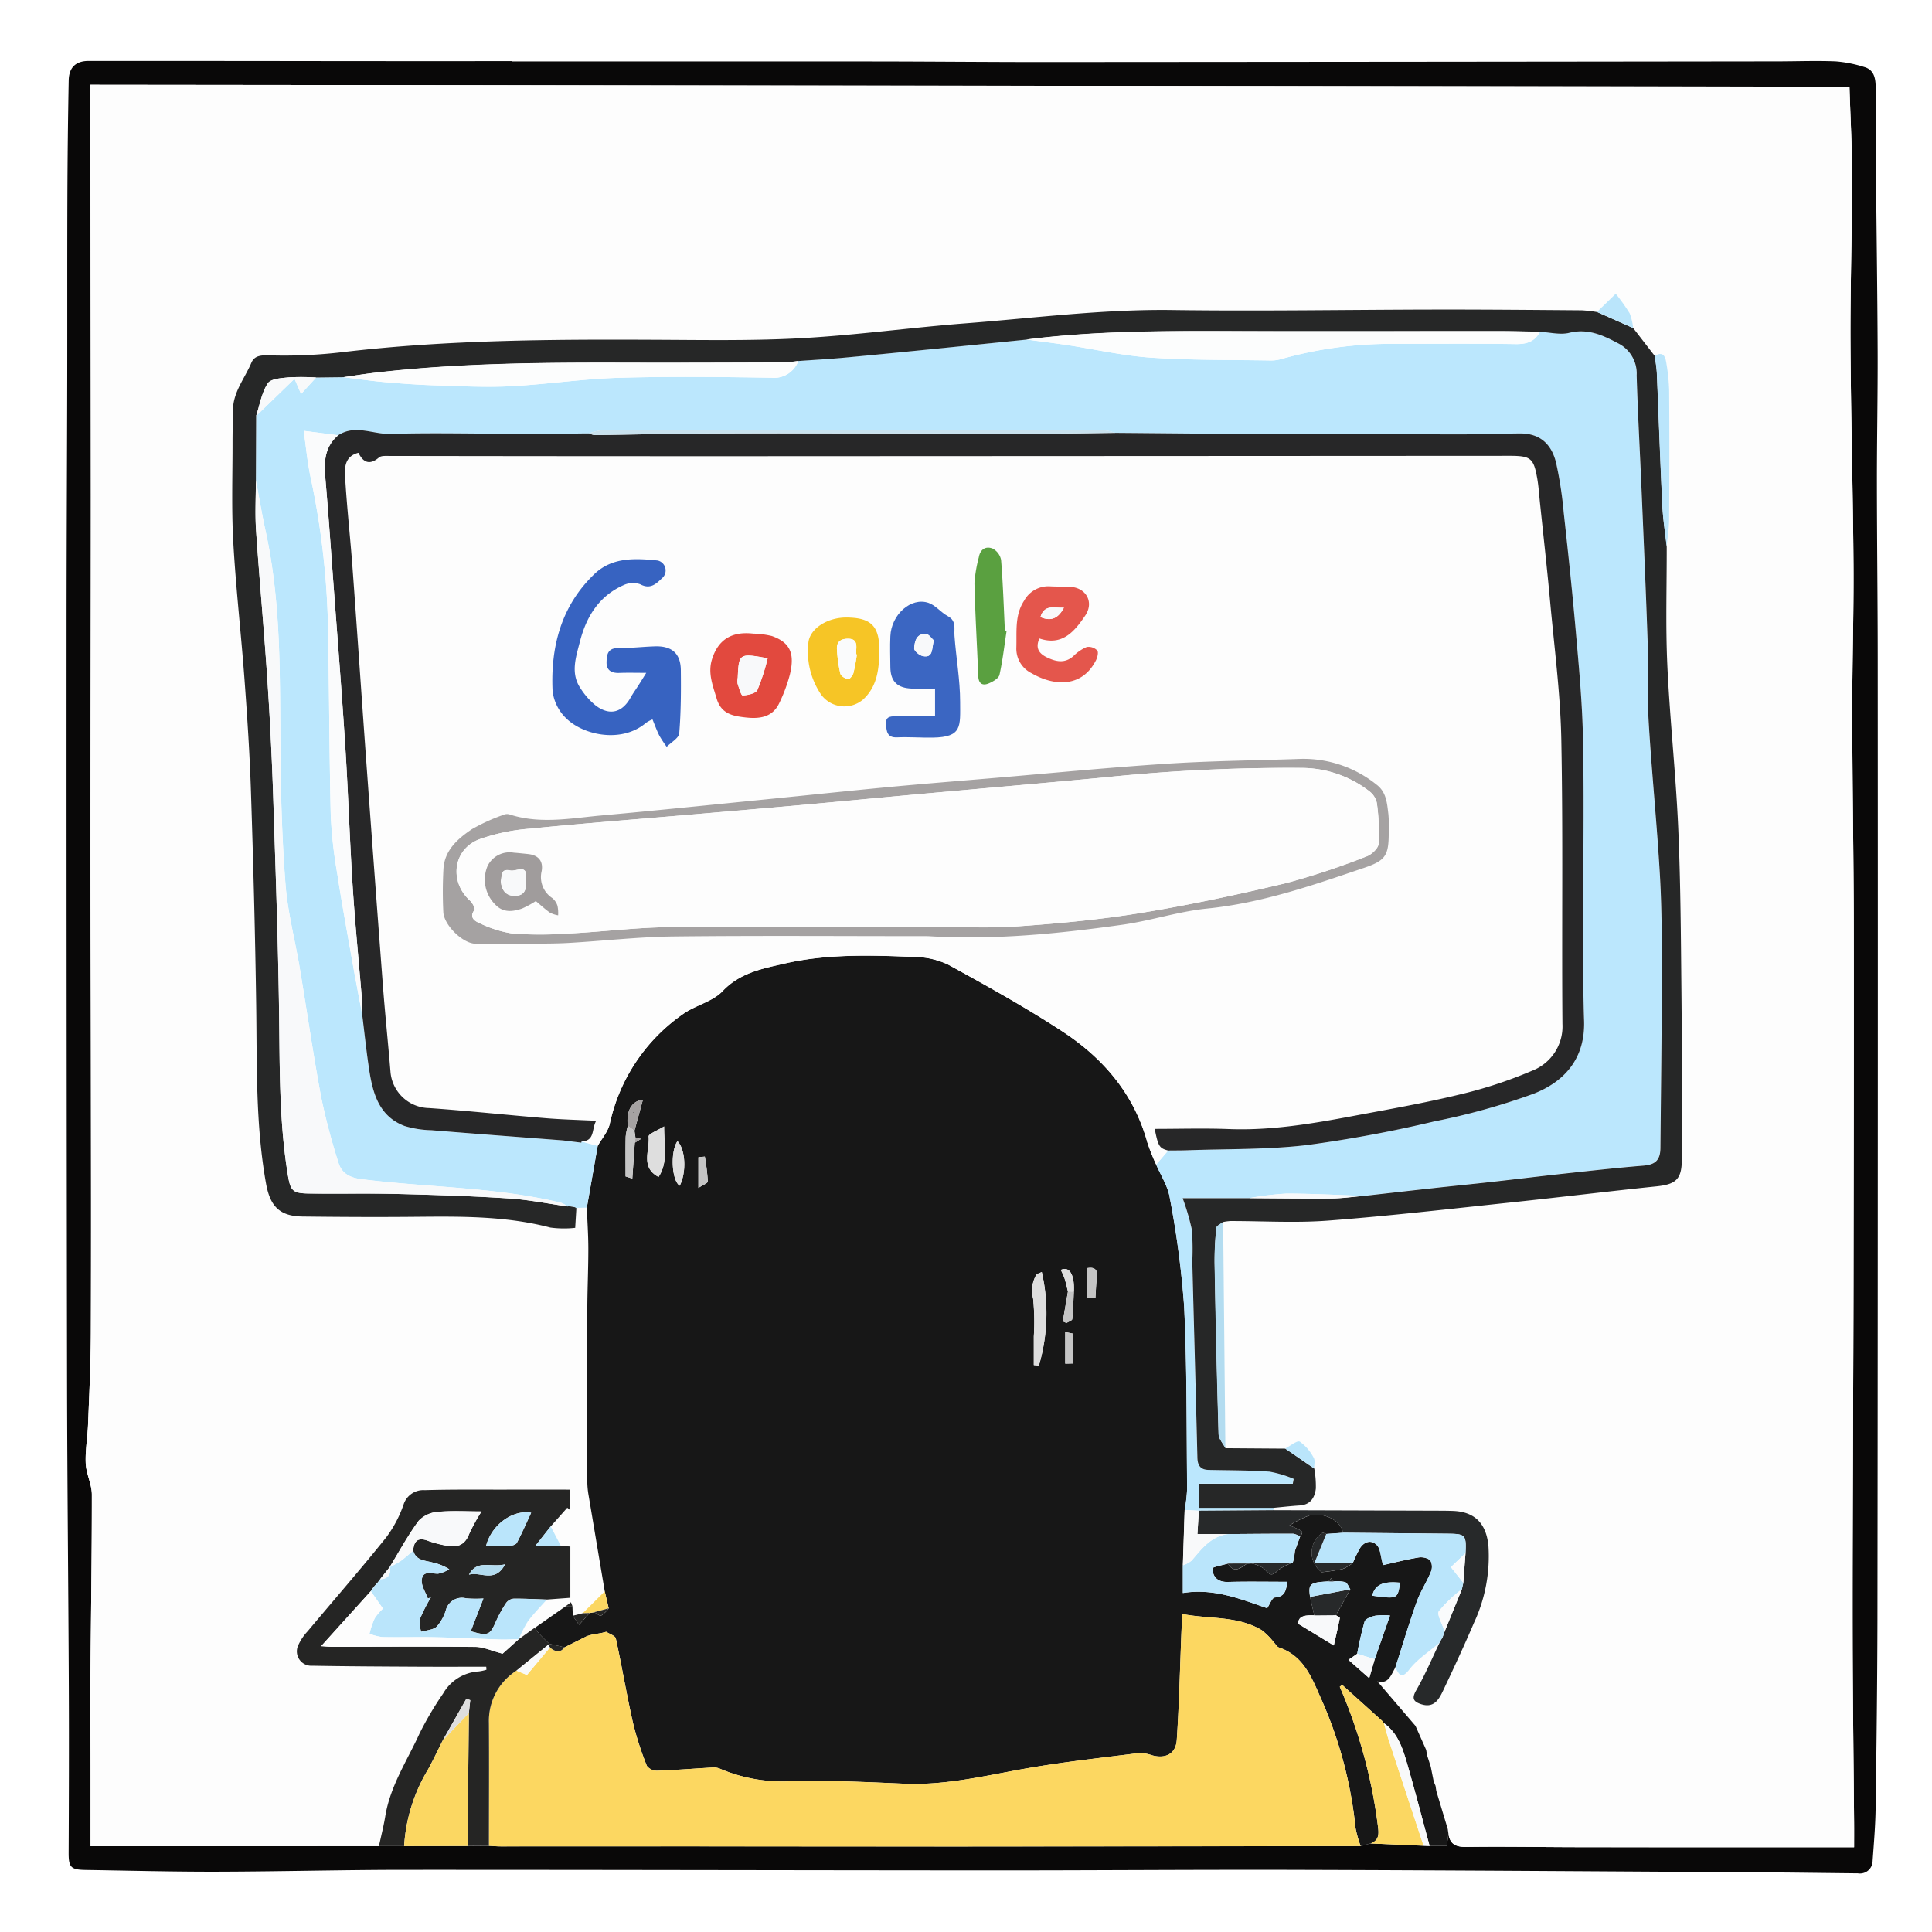 <svg xmlns="http://www.w3.org/2000/svg" xmlns:xlink="http://www.w3.org/1999/xlink" width="320" height="320" viewBox="0 0 320 320">
  <rect x="0" y="0" width="320" height="320" fill="#333333" stroke="none"/>
  <defs>
    <clipPath id="clip-_1202">
      <rect width="320" height="320"/>
    </clipPath>
  </defs>
  <g id="_1202" data-name="1202" clip-path="url(#clip-_1202)">
    <rect width="320" height="320" fill="#fff"/>
    <g id="Group_32" data-name="Group 32" transform="translate(-342.305 -210.596)">
      <path id="Path_5646" data-name="Path 5646" d="M427.071,220.767q29.883,0,59.766.005c9.74.008,19.48.109,29.22.1q60.283-.036,120.567-.113c3.24,0,6.485-.133,9.719,0a21.021,21.021,0,0,1,4.753.94c1.649.465,1.866,1.925,1.878,3.361.038,4.566.011,9.133.05,13.7.084,10.019.239,20.038.277,30.057.028,7.232-.129,14.464-.123,21.7.007,9.695.13,19.39.136,29.085q.03,44.838.008,89.675-.009,34.834-.055,69.671c-.025,10.369-.151,20.738-.3,31.107-.041,2.926-.29,5.852-.5,8.774a2.091,2.091,0,0,1-2.426,2.052c-5.609-.058-11.218-.141-16.828-.174-25.148-.147-50.3-.328-75.444-.4-17.017-.051-34.034.092-51.05.086-32.374-.013-64.748-.1-97.122-.092-10.444,0-20.887.283-31.331.308-7.263.018-14.527-.176-21.79-.288-2.486-.039-2.814-.476-2.8-2.924.04-9.05.069-18.1.029-27.151-.075-17.2-.267-34.389-.294-51.584q-.1-61.85-.081-123.7c0-13.836.081-27.672.109-41.508.02-10.077-.01-20.153.027-30.229q.036-9.651.219-19.3c.044-2.194,1.2-3.238,3.319-3.238q21.54,0,43.08.032,13.5.007,26.989,0ZM578.1,516.31l.994.037h2.842l.28-1.98c.27,1.746,1.287,2.166,3.005,2.142,6.094-.088,12.19.028,18.286.038q14.882.024,29.764.013H649.4c0-1.2.01-2.637,0-4.071-.082-10.218-.218-20.436-.241-30.655-.026-12,.043-24.009.074-36.014.02-7.448.06-14.9.069-22.343.026-19.857.077-39.714.045-59.571-.019-11.646-.233-23.292-.252-34.938-.014-8.291.262-16.583.206-24.873-.083-12.229-.441-24.455-.5-36.683-.046-9.1.26-18.193.273-27.29.008-4.864-.272-9.728-.439-15.173l-291.349-.313c0,5.539-.006,10.487,0,15.434q.035,26.373.07,52.746c0,19.339-.056,38.677-.06,58.016,0,11.938.055,23.877.067,35.816.016,14.927.051,29.854-.007,44.78-.019,5.028-.269,10.056-.463,15.082-.083,2.165-.485,4.333-.386,6.484.079,1.734,1.013,3.444,1.014,5.164.008,10.288-.162,20.576-.237,30.864-.034,4.667.019,9.334.025,14,.006,4.4,0,8.8,0,13.366,4.3,0,8.388,0,12.476,0l35.285-.018,4.173,0,10.5-.021,3.542-.025c.658.033,1.316.094,1.974.094q14.615,0,29.229-.01,22.465.008,44.931.029,34.125-.018,68.249-.072l1.634-.436Z" fill="#090808"/>
      <path id="Path_5647" data-name="Path 5647" d="M405.07,516.37l-35.285.018c-4.088,0-8.176,0-12.476,0,0-4.565.005-8.966,0-13.366-.006-4.667-.059-9.334-.025-14,.075-10.288.245-20.576.237-30.864,0-1.72-.935-3.43-1.014-5.164-.1-2.151.3-4.319.386-6.484.194-5.026.444-10.054.463-15.082.058-14.926.023-29.853.007-44.78-.012-11.939-.07-23.878-.067-35.816,0-19.339.06-38.677.06-58.016q0-26.373-.07-52.746c-.006-4.947,0-9.9,0-15.434l291.349.313c.167,5.445.447,10.309.439,15.173-.013,9.1-.319,18.194-.273,27.29.062,12.228.42,24.454.5,36.683.056,8.29-.22,16.582-.206,24.873.019,11.646.233,23.292.252,34.938.032,19.857-.019,39.714-.045,59.571-.009,7.448-.049,14.9-.069,22.343-.031,12.005-.1,24.01-.074,36.014.023,10.219.159,20.437.241,30.655.012,1.434,0,2.868,0,4.071H633.269q-14.883,0-29.764-.013c-6.1-.01-12.192-.126-18.286-.038-1.718.024-2.735-.4-3.005-2.142-.039-.273-.079-.546-.118-.818q-.948-3.162-1.9-6.324l-.122-.831-.314-.745q-.243-1.216-.485-2.435l-.63-1.968-.127-.813-1.779-4-6.314-7.372c1.9.522,2.268-1.115,2.99-2.288.636,1.237,1.023,2.014,2.353.3s3.295-2.957,4.981-4.4c-1.272,2.637-2.412,5.35-3.868,7.881-.789,1.37-.457,1.889.805,2.305,2.18.718,2.986-.856,3.695-2.353,1.744-3.682,3.46-7.38,5.064-11.124a26.045,26.045,0,0,0,2.4-12.627c-.322-3.778-2.222-5.8-5.973-5.907q-1.086-.031-2.172-.033-13.745-.045-27.489-.086c.013-.136.025-.272.037-.408,1.44-.133,2.877-.3,4.32-.391,1.789-.111,2.5-1.321,2.669-2.814a16.333,16.333,0,0,0-.265-3.3c-.01-.594.2-1.322-.072-1.756a7.525,7.525,0,0,0-2.3-2.681c-.448-.254-1.593.72-2.423,1.138l-9.908-.07q-.186-18.736-.372-37.472a8.563,8.563,0,0,1,1.161-.157c5.414-.008,10.853.338,16.235-.073,10.15-.775,20.271-1.952,30.4-3.022,7.993-.845,15.973-1.827,23.969-2.651,3.183-.328,4.181-1.17,4.186-4.406.015-9.314.032-18.628-.061-27.941-.091-9.054-.134-18.116-.536-27.159-.4-8.95-1.386-17.873-1.8-26.822-.3-6.529-.085-13.081-.1-19.622.144-1.5.4-3.006.412-4.51q.07-10.693.006-21.388a32.189,32.189,0,0,0-.5-4.694c-.165-1.058-.679-1.753-1.873-.966q-1.8-2.32-3.589-4.642a9.1,9.1,0,0,0-.576-2.44,32.372,32.372,0,0,0-2.3-3.234q-1.551,1.508-3.1,3.016a22.831,22.831,0,0,0-2.54-.293c-7.928-.062-15.856-.135-23.784-.125-14.632.019-29.267.286-43.9.081-11.529-.162-22.917,1.324-34.357,2.2-9.009.694-17.98,1.942-27,2.45-8.023.451-16.086.315-24.131.276-17.342-.085-34.668,0-51.931,2.029a81.971,81.971,0,0,1-12.058.559c-1.49-.045-2.666-.048-3.212,1.244-1.086,2.567-3.01,4.822-3.037,7.8-.015,1.718-.074,3.435-.07,5.152.01,5.552-.189,11.117.118,16.653.423,7.613,1.3,15.2,1.861,22.8.459,6.216.869,12.441,1.072,18.67.386,11.809.7,23.623.867,35.437.137,9.818-.116,19.643,1.623,29.374.688,3.85,2.278,5.457,6.1,5.5,5.95.071,11.9.105,17.85.054,7.77-.067,15.53-.222,23.152,1.774a16.933,16.933,0,0,0,4.111.047l.2-3.3,1.723-.04c.088,2.273.248,4.545.248,6.818,0,3.362-.16,6.725-.169,10.088q-.037,14.28,0,28.561a13.374,13.374,0,0,0,.21,2.157q1.328,7.973,2.683,15.941l-3.645,3.611-1.654.421-.059-1.617-.241-.622-.833.634-5.192,3.629-2.622,1.879a19.1,19.1,0,0,1,1.491-2.95c.945-1.288,2.09-2.429,3.15-3.632l3.912-.291v-8.484l-1.59-.144-1.663-3.2,2.744-3.091.432.36v-3.357c-3.644,0-7.18-.006-10.717,0-4.436.009-8.875-.049-13.307.088a3.438,3.438,0,0,0-3.5,2.314,19.862,19.862,0,0,1-2.9,5.512c-4.235,5.276-8.684,10.381-13.029,15.569a8.439,8.439,0,0,0-1.51,2.234,2.381,2.381,0,0,0,2.276,3.451c5.744.1,11.489.128,17.234.16,3.865.022,7.731.005,11.6.005l.03.5a8.042,8.042,0,0,1-1.252.276,7.315,7.315,0,0,0-5.927,3.677,54,54,0,0,0-3.871,6.548c-2.05,4.511-4.87,8.713-5.7,13.742C405.849,513.071,405.425,514.715,405.07,516.37Z" fill="#fdfdfd"/>
      <path id="Path_5648" data-name="Path 5648" d="M580.077,506.394l.122.831q.949,3.162,1.9,6.324l.118.818-.28,1.98h-2.842c-1.208-4.457-2.362-8.93-3.645-13.366-.752-2.6-1.519-5.249-3.9-6.961l.014.052-.34-.45-6.612-5.958-.394.317a84.525,84.525,0,0,1,6.314,23.053c.174,1.269.247,2.379-1.225,2.9l-1.634.436a19.1,19.1,0,0,1-.849-3.022,69.962,69.962,0,0,0-5.546-21.037c-1.587-3.51-2.866-7.409-7.132-8.838-.332-.112-.555-.548-.83-.833a11.424,11.424,0,0,0-2-2.02c-4.01-2.424-8.593-1.817-13.145-2.683-.074,1.2-.141,2.032-.175,2.865-.244,6-.374,12-.776,17.981-.157,2.334-1.9,3.176-4.137,2.536a5.988,5.988,0,0,0-2.3-.339c-6.294.8-12.614,1.482-18.855,2.594-6.575,1.171-13.059,2.754-19.824,2.461-6.409-.278-12.837-.6-19.24-.391a26.313,26.313,0,0,1-11.274-2.075,2.677,2.677,0,0,0-1.146-.22c-3.1.176-6.193.433-9.293.542a2.119,2.119,0,0,1-1.707-.813,53.041,53.041,0,0,1-2.3-7.139c-1.042-4.627-1.823-9.313-2.834-13.948-.1-.465-1.038-.749-1.587-1.116l-.781.2-1.583.273-.8.225-3.735,1.872-2.539-.576c-.5-.494-1.01-.977-1.49-1.488-.336-.359-.63-.757-.944-1.138l5.192-3.629,1.074-.012.059,1.617,1.042,1.5,1.747-1.953.772-.134c.389.206.9.678,1.139.564a5.322,5.322,0,0,0,1.253-1.2l-.654-2.8q-1.345-7.969-2.683-15.941a13.374,13.374,0,0,1-.21-2.157q-.023-14.281,0-28.561c.009-3.363.169-6.726.169-10.088,0-2.273-.16-4.545-.248-6.818q.9-5.118,1.8-10.237c.682-1.2,1.682-2.324,1.994-3.614a29.8,29.8,0,0,1,12.267-18.307c2.039-1.4,4.794-1.986,6.419-3.7,2.892-3.058,6.59-3.734,10.259-4.575,7.067-1.622,14.279-1.4,21.459-1.1a13.3,13.3,0,0,1,5.688,1.291c6.389,3.5,12.778,7.052,18.871,11.037,6.771,4.428,11.878,10.359,14.092,18.407a34.28,34.28,0,0,0,1.461,3.669c.77,1.807,1.926,3.55,2.24,5.432a155.6,155.6,0,0,1,2.385,17.992c.485,10.087.391,20.2.5,30.307a26.816,26.816,0,0,1-.406,3.479q-.152,4.582-.3,9.166v4.572c5.108-.828,9.551,1,13.962,2.52.423-.623.806-1.739,1.273-1.775,1.742-.135,1.862-1.26,2.055-2.6-3.323,0-6.566-.063-9.806.026-1.668.046-2.526-.768-2.59-2.244-.01-.23,1.665-.535,2.561-.805,1.071,1.749,2.137.683,3.2-.007l.773-.007a6.094,6.094,0,0,1,1.971.832c.743.707,1.139,1.589,2.269.364a8.415,8.415,0,0,1,2.524-1.312l.228-.769.144-1.219.86-2.366c.6-.843.6-.843-1.754-1.833a17.773,17.773,0,0,1,3.208-1.62c2.557-.637,5.311.827,5.658,2.841l-2.778.2c-.224-.067-.549-.266-.658-.183a3.944,3.944,0,0,0-.1,6.506,30.367,30.367,0,0,0,3.459-.521,7.413,7.413,0,0,0,1.686-.99,21.412,21.412,0,0,1,1.183-2.454c.731-1.141,1.92-1.446,2.826-.482.585.623.584,1.8,1,3.281,1.666-.372,3.691-.893,5.745-1.244a2.709,2.709,0,0,1,2.055.412,2.183,2.183,0,0,1,.129,1.928c-.7,1.711-1.748,3.287-2.366,5.02-1.275,3.578-2.359,7.223-3.522,10.84-.722,1.173-1.091,2.81-2.99,2.288l6.314,7.372,1.779,4,.127.813.63,1.968q.242,1.218.485,2.435ZM519.19,424.51l-.854,4.943.61.268c.334-.211.932-.394.957-.637.16-1.515.191-3.043.265-4.567.14-2.835-.76-4.234-2.16-3.58a13.634,13.634,0,0,1,.627,1.421C518.858,423.063,519.009,423.792,519.19,424.51Zm-71.623-25.435-.177-1.184,1.4-5.143c-1.909.193-2.792,1.938-2.5,4.333a10.328,10.328,0,0,0-.35,1.8c-.044,2.1-.017,4.212-.017,6.567l1.112.359c.146-2.1.28-4.015.413-5.931l1.03-.646Zm114.8,73.452c-3.1.155-3.386.39-3.075,2.558l.7,3.069c-1.358-.045-2.655,0-2.672,1.389l5.909,3.594c.321-1.414.689-2.968.994-4.535.022-.113-.419-.316-.645-.477.4-.716.8-1.431,1.2-2.149s.789-1.428,1.184-2.142c-.283-.416-.482-1.051-.867-1.2a6.047,6.047,0,0,0-1.914-.1l-.4-.558Zm4.736,11.992-1.448.994,3.44,3.036c.377-1.3.643-2.217.91-3.134l2.533-7.241a11.776,11.776,0,0,0-2.451.036c-.647.158-1.606.49-1.758.962A54.808,54.808,0,0,0,567.1,484.519Zm-53.565-47.83.842.084a30.637,30.637,0,0,0,.474-15.492c-.375.2-.787.271-.932.509a5.257,5.257,0,0,0-.5,3.883,38.649,38.649,0,0,1,.117,6.273C513.542,433.527,513.538,435.108,513.538,436.689ZM452.3,397.166c-1.043.653-2.6,1.233-2.559,1.667.212,2.294-1.41,5.113,1.643,6.7C452.984,403.112,452.286,400.342,452.3,397.166Zm2.216,2.439c-1.21,1.725-.964,6.545.376,7.383C456.041,404.729,455.85,400.982,454.511,399.605Zm115.077,75.284c4.2.57,4.2.57,4.608-2.154C571.353,472.463,570.043,473.076,569.588,474.889ZM518.742,436.46l1.268-.034v-4.94l-1.268-.26Zm5-10.951c.079-1.139.094-2.185.236-3.214.226-1.643-.593-1.832-1.62-1.653v5Zm-65.758-18.157c.713-.475,1.567-.79,1.559-1.083a37.515,37.515,0,0,0-.495-4.1l-1.064.1Z" fill="#171717"/>
      <path id="Path_5649" data-name="Path 5649" d="M435.817,483.442l3.735-1.872.8-.225,1.583-.273.781-.2c.549.367,1.485.651,1.587,1.116,1.011,4.635,1.792,9.321,2.834,13.948a53.041,53.041,0,0,0,2.3,7.139,2.119,2.119,0,0,0,1.707.813c3.1-.109,6.2-.366,9.293-.542a2.677,2.677,0,0,1,1.146.22,26.313,26.313,0,0,0,11.274,2.075c6.4-.2,12.831.113,19.24.391,6.765.293,13.249-1.29,19.824-2.461,6.241-1.112,12.561-1.789,18.855-2.594a5.988,5.988,0,0,1,2.3.339c2.237.64,3.98-.2,4.137-2.536.4-5.984.532-11.986.776-17.981.034-.833.1-1.666.175-2.865,4.552.866,9.135.259,13.145,2.683a11.424,11.424,0,0,1,2,2.02c.275.285.5.721.83.833,4.266,1.429,5.545,5.328,7.132,8.838a69.962,69.962,0,0,1,5.546,21.037,19.1,19.1,0,0,0,.849,3.022q-34.125.038-68.249.072-22.466.011-44.931-.029-14.615,0-29.229.01c-.658,0-1.316-.061-1.974-.094.005-6.793.043-13.586,0-20.379a9.858,9.858,0,0,1,4.568-8.643l1.724.717,3.81-4.544C434.207,484.142,435.022,484.477,435.817,483.442Z" fill="#fcd761"/>
      <path id="Path_5650" data-name="Path 5650" d="M427.853,487.3a9.858,9.858,0,0,0-4.568,8.643c.043,6.793.005,13.586,0,20.379l-3.542.025.219-22.023.232-2.134-.647-.223-3.886,6.856c-.823,1.63-1.6,3.288-2.479,4.886a27.8,27.8,0,0,0-3.939,12.659l-4.173,0c.355-1.655.779-3.3,1.053-4.967.825-5.029,3.645-9.231,5.7-13.742a54,54,0,0,1,3.871-6.548,7.315,7.315,0,0,1,5.927-3.677,8.042,8.042,0,0,0,1.252-.276l-.03-.5c-3.865,0-7.731.017-11.6-.005-5.745-.032-11.49-.057-17.234-.16a2.381,2.381,0,0,1-2.276-3.451,8.439,8.439,0,0,1,1.51-2.234c4.345-5.188,8.794-10.293,13.029-15.569a19.862,19.862,0,0,0,2.9-5.512,3.438,3.438,0,0,1,3.5-2.314c4.432-.137,8.871-.079,13.307-.088,3.537-.008,7.073,0,10.717,0v3.357l-.432-.36-2.744,3.091-2.527,3.2h4.19l1.59.144v8.484l-3.913.291c-1.841-.06-3.682-.167-5.522-.144a1.749,1.749,0,0,0-1.219.727,21.266,21.266,0,0,0-1.7,3.108c-.958,2.193-1.3,2.378-4.145,1.555.7-1.8,1.38-3.57,2.1-5.425a19.386,19.386,0,0,1-2.864-.025,2.744,2.744,0,0,0-3.355,1.947,7.337,7.337,0,0,1-1.514,2.738c-.608.561-1.706.591-2.587.857a5.675,5.675,0,0,1-.165-2.2,27.236,27.236,0,0,1,1.784-3.493l-.506.182c-.364-1.039-1.115-2.122-1.005-3.11.176-1.591,1.6-.991,2.687-1a5.6,5.6,0,0,0,1.863-.743,8.145,8.145,0,0,0-2.655-1.086c-1.262-.387-2.847-.276-3.314-2,.111-1.638.825-2.26,2.48-1.611a19,19,0,0,0,2.863.761c1.784.393,3.169.07,3.917-1.89a31.08,31.08,0,0,1,2.057-3.747c-2.471,0-4.839-.154-7.171.066a4.914,4.914,0,0,0-3.225,1.462c-1.793,2.419-3.234,5.1-4.813,7.677l.033-.025-1.613,2.031.042-.035-.56.741.038-.066-.585.65-.482.7-8.228,9.109c.8.05,1.3.108,1.792.107,7.922-.006,15.845-.068,23.766.016,1.343.014,2.679.651,4.488,1.122l2.688-2.408-.011.025,2.622-1.88c.314.381.608.779.944,1.138.48.511.992.994,1.49,1.489l-.124.14Zm2.425-26.148c-3.038-.559-6.588,1.991-7.476,5.533,1.268,0,2.522.047,3.77-.025.468-.026,1.164-.2,1.339-.526C428.78,464.511,429.51,462.809,430.278,461.157Zm-10.294,10.258c1.84-.585,4.295,1.492,5.978-1.715C423.617,470.279,421.338,468.835,419.984,471.415Z" fill="#252524"/>
      <path id="Path_5651" data-name="Path 5651" d="M419.962,494.329l-.219,22.023-10.5.021a27.8,27.8,0,0,1,3.939-12.659c.882-1.6,1.656-3.256,2.479-4.886Z" fill="#fbd762"/>
      <path id="Path_5652" data-name="Path 5652" d="M569.3,515.932c1.472-.519,1.4-1.629,1.225-2.9a84.525,84.525,0,0,0-6.314-23.053l.394-.317,6.612,5.958.34.45-.014-.052c.263.942.489,1.9.793,2.824q2.865,8.738,5.76,17.466Z" fill="#fbd762"/>
      <path id="Path_5653" data-name="Path 5653" d="M578.1,516.31q-2.883-8.731-5.76-17.466c-.3-.928-.53-1.882-.793-2.824,2.383,1.712,3.15,4.361,3.9,6.961,1.283,4.436,2.437,8.909,3.645,13.366Z" fill="#f8f9fa"/>
      <path id="Path_5654" data-name="Path 5654" d="M441.3,400.382q-.9,5.118-1.8,10.237l-1.723.04-.129.024-.044-.123-1.314-.241.055.1a4.9,4.9,0,0,0-1.108-.6c-10.878-2.638-22.087-2.517-33.115-3.918-1.885-.24-3.23-.981-3.747-2.7a106.316,106.316,0,0,1-2.873-10.877c-1.33-7.113-2.355-14.284-3.551-21.423-.772-4.61-1.993-9.179-2.353-13.817-.582-7.5-.789-15.035-.849-22.559-.1-12.017.151-24.04-2.432-35.885-.612-2.807-1.085-5.645-1.622-8.468l.04-10.682,6.355-6.153,1.085,2.514,2.488-2.724,4.524-.054c2.284.277,4.563.615,6.853.816,2.755.243,5.517.442,8.28.528,4.154.129,8.322.362,12.464.154,5.971-.3,11.916-1.217,17.886-1.395,8.458-.251,16.931-.148,25.395-.018a4.282,4.282,0,0,0,4.473-2.788c2.553-.183,5.11-.322,7.659-.558,5.415-.5,10.826-1.047,16.238-1.585q6.933-.688,13.862-1.4c2.268.308,4.539.586,6.8.929,4.62.7,9.212,1.764,13.857,2.078,6.586.445,13.208.354,19.816.47a6.109,6.109,0,0,0,1.751-.237,66.9,66.9,0,0,1,18.345-2.518c6.819-.008,13.639-.067,20.456.039,1.84.028,3.194-.392,4.059-2.047,1.613.082,3.321.542,4.821.169,3.095-.77,5.585.4,8.127,1.749a5.6,5.6,0,0,1,3.044,5.306c.185,6.312.545,12.619.81,18.928.358,8.521.738,17.041,1.02,25.564.144,4.354-.09,8.726.172,13.07.513,8.466,1.378,16.911,1.859,25.377.321,5.653.314,11.33.306,16.995-.014,9.339-.147,18.678-.232,28.017-.019,2.047-.873,2.776-2.816,2.933-4.311.35-8.611.829-12.911,1.295-4.116.446-8.225.954-12.34,1.413-3.069.343-6.143.643-9.213.98-3.975.436-7.947.89-11.92,1.336-4.251-.14-8.5-.383-12.752-.376a48.987,48.987,0,0,0-6.1.742H538.17a39.172,39.172,0,0,1,1.538,5.276,45.338,45.338,0,0,1,.061,5.231c.276,10.828.582,21.655.843,32.482.032,1.3.536,1.987,1.855,2.017,3.363.078,6.734.049,10.086.288a18.719,18.719,0,0,1,4.011,1.2l-.153.805H540.856v3.987h12.39c-.012.136-.024.272-.037.408q-6.165.045-12.332.087l-2.357-.116a26.816,26.816,0,0,0,.406-3.479c-.105-10.1-.011-20.22-.5-30.307a155.6,155.6,0,0,0-2.385-17.992c-.314-1.882-1.47-3.625-2.24-5.432l1.982-2.329c1.056-.013,2.112-.006,3.168-.045,6.589-.243,13.226-.087,19.753-.857a213.087,213.087,0,0,0,21.115-3.917,111.146,111.146,0,0,0,16.49-4.592c5.174-2.027,8.573-5.885,8.36-12.124-.229-6.739-.1-13.49-.116-20.236-.017-8.967.126-17.937-.076-26.9-.131-5.8-.677-11.588-1.184-17.369-.575-6.569-1.277-13.128-2-19.683a64.471,64.471,0,0,0-1.253-8.17c-.819-3.369-2.907-4.912-6.015-4.886-3.139.027-6.277.152-9.415.152q-17.576-.006-35.15-.071c-7.484-.03-14.967-.115-22.451-.175a8.368,8.368,0,0,0-1.839-.423q-41.64-.031-83.279.005a8.269,8.269,0,0,0-1.995.509l-.669,0-2.123.03c-3.26.01-6.52.032-9.78.028-6.788-.008-13.581-.181-20.362.025-2.882.088-5.828-1.623-8.65.226l-5.705-.73c.374,2.617.6,5.088,1.1,7.5a131.066,131.066,0,0,1,2.9,23.875c.219,10.77.225,21.544.48,32.312a75.1,75.1,0,0,0,1.068,9.6c.749,4.873,1.643,9.725,2.5,14.581.511,2.889,1.072,5.769,1.611,8.653.4,3.165.718,6.341,1.207,9.492.6,3.873,1.693,7.565,5.835,9.124a16.545,16.545,0,0,0,4.444.7c7.272.591,14.549,1.132,21.824,1.691l3.02.374a.149.149,0,0,1,.065-.2Z" fill="#bbe7fd"/>
      <path id="Path_5655" data-name="Path 5655" d="M399.181,273.07l-4.524.054a39.864,39.864,0,0,0-4.506-.025c-1.226.122-3,.222-3.5,1-1.011,1.556-1.321,3.567-1.921,5.39q-.02,5.342-.041,10.682c0,2.764-.153,5.539.033,8.29.549,8.1,1.3,16.178,1.841,24.275q.658,9.876.994,19.774c.42,12.93.888,25.862,1.011,38.8.077,7.965.116,15.9,1.4,23.788.441,2.714.756,3.143,3.482,3.183,4.86.071,9.725-.047,14.584.071,6.182.151,12.368.348,18.539.741,3.272.209,6.515.875,9.771,1.334l-.054-.1,1.313.241.044.123.129-.024c-.065,1.052-.129,2.1-.2,3.3a16.933,16.933,0,0,1-4.111-.047c-7.622-2-15.382-1.841-23.152-1.774-5.949.051-11.9.017-17.85-.054-3.823-.045-5.413-1.652-6.1-5.5-1.739-9.731-1.486-19.556-1.623-29.374-.164-11.814-.481-23.628-.867-35.437-.2-6.229-.613-12.454-1.072-18.67-.561-7.606-1.438-15.192-1.861-22.8-.307-5.536-.108-11.1-.118-16.653,0-1.717.055-3.434.07-5.152.027-2.981,1.951-5.236,3.037-7.8.546-1.292,1.722-1.289,3.212-1.244a81.971,81.971,0,0,0,12.058-.559c17.263-2.03,34.589-2.114,51.931-2.029,8.045.039,16.108.175,24.131-.276,9.016-.508,17.987-1.756,27-2.45,11.44-.881,22.828-2.367,34.357-2.2,14.629.2,29.264-.062,43.9-.081,7.928-.01,15.856.063,23.784.125a22.878,22.878,0,0,1,2.541.293l5.977,2.658q1.794,2.32,3.589,4.642c.114.973.291,1.944.333,2.92.31,7.275.557,14.553.906,21.826.109,2.277.472,4.542.718,6.812.014,6.541-.2,13.093.1,19.622.411,8.949,1.4,17.872,1.8,26.822.4,9.043.445,18.1.536,27.159.093,9.313.076,18.627.061,27.941-.005,3.236-1,4.078-4.186,4.406-8,.824-15.976,1.806-23.969,2.651-10.127,1.07-20.248,2.247-30.4,3.022-5.382.411-10.821.065-16.235.073a8.563,8.563,0,0,0-1.161.157c-.392.322-1.089.615-1.125.973a50.2,50.2,0,0,0-.295,5.877q.254,14.154.659,28.3c.024.784.739,1.546,1.133,2.318l9.909.07,4.795,3.3a16.333,16.333,0,0,1,.265,3.3c-.172,1.493-.88,2.7-2.669,2.814-1.443.09-2.88.258-4.32.391h-12.39v-3.987h15.555l.153-.805a18.719,18.719,0,0,0-4.011-1.2c-3.352-.239-6.723-.21-10.086-.288-1.319-.03-1.823-.714-1.855-2.017-.261-10.827-.567-21.654-.843-32.482a45.338,45.338,0,0,0-.061-5.231,39.172,39.172,0,0,0-1.538-5.276h11.081c4.538.024,9.076.091,13.612.052,1.748-.015,3.494-.271,5.24-.418,3.973-.446,7.945-.9,11.92-1.336,3.07-.337,6.144-.637,9.213-.98,4.115-.459,8.224-.967,12.34-1.413,4.3-.466,8.6-.945,12.911-1.295,1.943-.157,2.8-.886,2.816-2.933.085-9.339.218-18.678.232-28.017.008-5.665.015-11.342-.306-16.995-.481-8.466-1.346-16.911-1.859-25.377-.262-4.344-.028-8.716-.172-13.07-.282-8.523-.662-17.043-1.02-25.564-.265-6.309-.625-12.616-.81-18.928a5.6,5.6,0,0,0-3.044-5.306c-2.542-1.35-5.032-2.519-8.127-1.749-1.5.373-3.208-.087-4.821-.169-2.173-.036-4.344-.1-6.516-.1-15-.006-30,.034-45-.007-11.212-.031-22.419-.027-33.569,1.4q-6.93.7-13.862,1.4c-5.412.538-10.823,1.084-16.238,1.585-2.549.236-5.106.375-7.659.558a21.467,21.467,0,0,1-2.318.253c-8.59.031-17.179.066-25.768.043-13.923-.037-27.84.033-41.7,1.621C402.887,272.5,401.036,272.806,399.181,273.07Z" fill="#262727"/>
      <path id="Path_5656" data-name="Path 5656" d="M540.878,460.817l12.331-.088q13.745.042,27.489.086,1.086,0,2.172.033c3.751.11,5.651,2.129,5.973,5.907a26.045,26.045,0,0,1-2.4,12.627c-1.6,3.744-3.32,7.442-5.064,11.124-.709,1.5-1.515,3.071-3.695,2.353-1.262-.416-1.594-.935-.805-2.305,1.456-2.531,2.6-5.244,3.868-7.881l-.026-.015.523-.884.241-.715,2.949-7.239.237-1.057.366-4.911c.142-3.024-.011-3.2-2.924-3.224q-8.68-.084-17.363-.161c-.347-2.014-3.1-3.478-5.658-2.841a17.773,17.773,0,0,0-3.208,1.62c2.351.99,2.351.99,1.754,1.833a3.469,3.469,0,0,0-1.137-.446c-3.6-.01-7.2.029-10.8.054h-5.064C540.728,463.235,540.8,462.026,540.878,460.817Z" fill="#27292a"/>
      <path id="Path_5657" data-name="Path 5657" d="M581.49,481.059c-.08.238-.161.477-.242.715l-.522.884.026.015c-1.686,1.448-3.646,2.684-4.981,4.4s-1.717.937-2.353-.3c1.163-3.617,2.247-7.262,3.522-10.84.618-1.733,1.667-3.309,2.366-5.02a2.183,2.183,0,0,0-.129-1.928,2.709,2.709,0,0,0-2.055-.412c-2.054.351-4.079.872-5.745,1.244-.42-1.485-.419-2.658-1-3.281-.906-.964-2.095-.659-2.826.482a21.412,21.412,0,0,0-1.183,2.454h-6.356c.736-1.8,1.352-3.3,1.969-4.812l2.778-.2q8.682.079,17.363.161c2.913.028,3.066.2,2.924,3.224l-2.424,2.311,2.058,2.6-.237,1.057a22.829,22.829,0,0,0-3.8,3.631c-.382.562.508,1.983.8,3.017A2.961,2.961,0,0,1,581.49,481.059Z" fill="#bae5fb"/>
      <path id="Path_5658" data-name="Path 5658" d="M410.746,467.431c.467,1.72,2.052,1.609,3.314,2a8.145,8.145,0,0,1,2.655,1.086,5.6,5.6,0,0,1-1.863.743c-1.086.006-2.511-.594-2.687,1-.11.988.641,2.071,1.005,3.11l.506-.182a27.236,27.236,0,0,0-1.784,3.493,5.675,5.675,0,0,0,.165,2.2c.881-.266,1.979-.3,2.587-.857a7.337,7.337,0,0,0,1.514-2.738,2.744,2.744,0,0,1,3.355-1.947,19.386,19.386,0,0,0,2.864.025c-.718,1.855-1.4,3.626-2.1,5.425,2.849.823,3.187.638,4.145-1.555a21.266,21.266,0,0,1,1.7-3.108,1.749,1.749,0,0,1,1.219-.727c1.84-.023,3.681.084,5.522.144-1.059,1.2-2.2,2.344-3.149,3.632a19.1,19.1,0,0,0-1.491,2.95l.01-.026c-1.027.021-2.053.088-3.077.056-3.544-.11-7.087-.3-10.632-.373-2.964-.063-5.932.028-8.9-.031a9.383,9.383,0,0,1-2.123-.545,13.526,13.526,0,0,1,.856-2.545,8.642,8.642,0,0,1,1.374-1.624l-2.007-2.882q.24-.352.482-.7l.585-.65-.036.066c.187-.247.372-.494.558-.741l-.041.035c1.323-.053,1.81-.771,1.612-2.031l-.032.025a16.6,16.6,0,0,0,1.786-.986C409.378,468.636,410.048,468.013,410.746,467.431Z" fill="#bae5fb"/>
      <path id="Path_5659" data-name="Path 5659" d="M545.266,450.447c-.394-.772-1.109-1.534-1.133-2.318q-.427-14.148-.659-28.3a50.2,50.2,0,0,1,.295-5.877c.036-.358.733-.651,1.125-.973Q545.08,431.71,545.266,450.447Z" fill="#b3dcf0"/>
      <path id="Path_5660" data-name="Path 5660" d="M618.35,301.122c-.246-2.27-.609-4.535-.718-6.812-.349-7.273-.6-14.551-.906-21.826-.042-.976-.219-1.947-.333-2.92,1.194-.787,1.708-.092,1.873.966a32.189,32.189,0,0,1,.5,4.694q.075,10.693-.006,21.388C618.752,298.116,618.494,299.619,618.35,301.122Z" fill="#bae5fb"/>
      <path id="Path_5661" data-name="Path 5661" d="M612.8,264.922l-5.977-2.658,3.1-3.016a32.372,32.372,0,0,1,2.3,3.234A9.1,9.1,0,0,1,612.8,264.922Z" fill="#bae5fb"/>
      <path id="Path_5662" data-name="Path 5662" d="M559.97,453.816l-4.795-3.3c.829-.418,1.974-1.392,2.422-1.138a7.525,7.525,0,0,1,2.3,2.681C560.167,452.494,559.96,453.222,559.97,453.816Z" fill="#bae5fb"/>
      <path id="Path_5663" data-name="Path 5663" d="M442.468,474.184l.654,2.8-2.392.639-.772.134-1.135.036Z" fill="#fbd762"/>
      <path id="Path_5664" data-name="Path 5664" d="M435.185,466.618h-4.19l2.527-3.2Z" fill="#bae5fb"/>
      <path id="Path_5665" data-name="Path 5665" d="M582.1,513.549q-.948-3.162-1.9-6.324Q581.147,510.387,582.1,513.549Z" fill="#090808"/>
      <path id="Path_5666" data-name="Path 5666" d="M438.822,477.8l1.136-.036-1.747,1.953-1.042-1.5Z" fill="#252524"/>
      <path id="Path_5667" data-name="Path 5667" d="M578.521,500.433l-1.779-4Z" fill="#090808"/>
      <path id="Path_5668" data-name="Path 5668" d="M579.278,503.214l-.63-1.968Z" fill="#090808"/>
      <path id="Path_5669" data-name="Path 5669" d="M437.11,476.6l-1.074.012.833-.634Z" fill="#252524"/>
      <path id="Path_5670" data-name="Path 5670" d="M580.077,506.394l-.314-.745Z" fill="#090808"/>
      <path id="Path_5671" data-name="Path 5671" d="M441.3,400.382l-2.628-.714c2.2-.133,1.6-2.041,2.378-3.425-2.987-.149-5.684-.212-8.368-.434-6.431-.53-12.848-1.222-19.283-1.674a6.539,6.539,0,0,1-6.422-6.068c-.383-4.671-.875-9.333-1.232-14.006q-1.4-18.351-2.726-36.708c-.793-10.932-1.526-21.867-2.331-32.8-.373-5.054-.949-10.1-1.233-15.154-.082-1.46.016-3.253,2.22-3.8.778,1.593,1.844,2.11,3.4.779.372-.319,1.128-.257,1.708-.257q29.616.01,59.232.043,63.153-.014,126.306-.062c3.53,0,4.013.361,4.608,3.8.224,1.293.3,2.612.439,3.92.571,5.5,1.193,10.99,1.694,16.494.692,7.6,1.7,15.193,1.845,22.8.3,15.686.058,31.383.188,47.074a7.864,7.864,0,0,1-4.995,7.745,73.375,73.375,0,0,1-12.23,4c-5.779,1.4-11.65,2.425-17.5,3.523-6.782,1.274-13.575,2.422-20.535,2.154-4.074-.157-8.158-.029-12.274-.029.586,2.917.77,3.2,2.227,3.586L533.8,403.49a34.28,34.28,0,0,1-1.461-3.669c-2.214-8.048-7.321-13.979-14.092-18.407-6.093-3.985-12.482-7.532-18.871-11.037a13.3,13.3,0,0,0-5.688-1.291c-7.18-.3-14.392-.525-21.459,1.1-3.669.841-7.367,1.517-10.259,4.575-1.625,1.717-4.38,2.3-6.419,3.7a29.8,29.8,0,0,0-12.267,18.307C442.977,398.058,441.977,399.182,441.3,400.382ZM496,365.651c10.818.676,21.548-.388,32.23-1.9,4.7-.664,9.3-2.2,14.006-2.674,9.064-.91,17.535-3.87,26.046-6.757,3.552-1.2,4.049-2.066,4.045-5.826a23.993,23.993,0,0,0-.048-2.977c-.234-1.821-.307-3.731-2-4.991a19.338,19.338,0,0,0-12.5-4.242c-7.4.268-14.813.326-22.2.8-9.628.625-19.236,1.572-28.853,2.386-5.731.484-11.465.938-17.19,1.478-6.91.653-13.813,1.39-20.72,2.077-8.944.889-17.885,1.82-26.837,2.626-5.111.459-10.251,1.494-15.35-.189a1.506,1.506,0,0,0-.967.106,30.737,30.737,0,0,0-5.224,2.383c-2.3,1.561-4.491,3.449-4.68,6.543a69,69,0,0,0-.023,7.149c.094,2.179,3.234,5.226,5.31,5.253,2.829.037,5.659.015,8.488-.006,2.318-.017,4.639.011,6.951-.122,5.807-.332,11.606-1.005,17.414-1.072C467.925,365.543,481.962,365.651,496,365.651Zm-46.653-43.609c-.5.8-.9,1.454-1.312,2.105-.423.668-.9,1.308-1.279,2-1.383,2.486-3.467,3.043-5.763,1.319a11.939,11.939,0,0,1-2.479-2.785c-1.768-2.54-.813-5.208-.148-7.814,1.057-4.139,3.168-7.543,7.215-9.347a3.615,3.615,0,0,1,2.763-.155c1.777.963,2.748-.194,3.751-1.116a1.689,1.689,0,0,0-.862-2.816c-3.7-.379-7.523-.577-10.465,2.241-5.509,5.277-7.278,12.052-6.929,19.408a7.513,7.513,0,0,0,2.206,4.448c2.872,2.869,9.233,4.208,13.249.809a4.864,4.864,0,0,1,1.089-.582c.413.988.726,1.877,1.15,2.708a18.664,18.664,0,0,0,1.207,1.828c.724-.743,2.009-1.439,2.076-2.236.289-3.47.3-6.969.264-10.457-.028-2.758-1.473-4.028-4.271-3.946-2.041.059-4.081.312-6.119.292-1.772-.017-1.887,1.162-1.912,2.353-.026,1.333.818,1.806,2.1,1.757C446.294,322,447.722,322.042,449.344,322.042Zm47.834,7.178c-2.236,0-4.213-.03-6.188.014-.877.02-2.05-.174-1.937,1.289.085,1.1.11,2.282,1.827,2.2,1.957-.088,3.923.073,5.883.044,4.96-.073,4.566-1.862,4.566-5.911,0-3.652-.669-7.3-.936-10.958-.09-1.226.361-2.472-1.127-3.268-1.125-.6-2-1.776-3.162-2.179-2.908-1.005-6.183,1.923-6.333,5.527-.071,1.7-.012,3.4,0,5.1.021,2.168.956,3.321,3.083,3.531,1.4.138,2.824.026,4.32.026Zm17.287-12.87c3.785,1.274,5.8-1.156,7.586-3.789,1.491-2.2.187-4.605-2.461-4.767-1.121-.069-2.249-.017-3.37-.083a4.578,4.578,0,0,0-4.276,2.361c-1.6,2.416-1.212,5.175-1.3,7.845a4.537,4.537,0,0,0,2.523,4.187c3.849,2.23,8.4,2.338,10.669-2.146.243-.481.448-1.352.205-1.621a2.021,2.021,0,0,0-1.728-.578,6.927,6.927,0,0,0-2.211,1.5c-1.431,1.276-2.913.931-4.393.221C514.448,318.876,513.729,317.969,514.465,316.35Zm-47.405-.807c-3.449-.393-5.793.895-6.839,4.294-.7,2.271.142,4.3.773,6.449.745,2.533,2.634,2.9,4.68,3.137,2.317.27,4.568.072,5.717-2.4a26.054,26.054,0,0,0,1.712-4.591c.9-3.6.067-5.409-2.946-6.482A14.355,14.355,0,0,0,467.06,315.543Zm15.422-2.667c-3.144-.013-6.057,1.843-6.285,4.175a12.715,12.715,0,0,0,2.132,8.617,4.776,4.776,0,0,0,6.944.772c2.334-2.156,2.637-5.045,2.675-7.968C488,314.288,486.6,312.893,482.482,312.876Zm26.549,2.193-.286-.054c-.189-3.89-.313-7.786-.628-11.666a2.691,2.691,0,0,0-1.416-1.9c-1.116-.436-2.046.115-2.275,1.455a23.09,23.09,0,0,0-.723,4.256c.117,5.137.428,10.268.631,15.4.052,1.323.736,1.678,1.81,1.2.664-.294,1.58-.819,1.706-1.39C508.382,319.969,508.66,317.509,509.031,315.069Z" fill="#fdfdfd"/>
      <path id="Path_5672" data-name="Path 5672" d="M545.7,464.687c3.6-.025,7.2-.064,10.8-.054a3.469,3.469,0,0,1,1.137.446l-.86,2.366-.144,1.219-.228.769-6.764.116-.773.007-3.2.007c-.9.27-2.571.575-2.561.805.064,1.476.922,2.29,2.59,2.244,3.24-.089,6.483-.026,9.806-.026-.193,1.337-.313,2.462-2.055,2.6-.467.036-.85,1.152-1.273,1.775-4.411-1.519-8.854-3.348-13.962-2.52v-4.573a4.739,4.739,0,0,0,1.445-.777C541.339,467.144,542.87,465.038,545.7,464.687Z" fill="#bae5fb"/>
      <path id="Path_5673" data-name="Path 5673" d="M513.538,436.689c0-1.581,0-3.162,0-4.743a38.649,38.649,0,0,0-.117-6.273,5.257,5.257,0,0,1,.5-3.883c.145-.238.557-.313.932-.509a30.637,30.637,0,0,1-.474,15.492Z" fill="#dedede"/>
      <path id="Path_5674" data-name="Path 5674" d="M545.7,464.687c-2.831.351-4.362,2.457-6.04,4.4a4.739,4.739,0,0,1-1.445.777q.152-4.582.3-9.165l2.357.116c-.074,1.21-.149,2.419-.24,3.871Z" fill="#f8f9fa"/>
      <path id="Path_5675" data-name="Path 5675" d="M567.1,484.519a54.808,54.808,0,0,1,1.226-5.347c.152-.472,1.111-.8,1.758-.962a11.776,11.776,0,0,1,2.451-.036l-2.533,7.241Z" fill="#bae5fb"/>
      <path id="Path_5676" data-name="Path 5676" d="M563.574,478.125c.226.161.667.364.645.477-.3,1.567-.673,3.121-.994,4.535l-5.909-3.594c.017-1.388,1.314-1.434,2.672-1.389Z" fill="#f8f9fa"/>
      <path id="Path_5677" data-name="Path 5677" d="M452.3,397.166c-.009,3.176.689,5.946-.916,8.372-3.053-1.592-1.431-4.411-1.643-6.7C449.7,398.4,451.252,397.819,452.3,397.166Z" fill="#dedede"/>
      <path id="Path_5678" data-name="Path 5678" d="M563.574,478.125l-3.586.029-.7-3.069,6.668-1.251c-.4.714-.787,1.429-1.184,2.142S563.975,477.409,563.574,478.125Z" fill="#27292a"/>
      <path id="Path_5679" data-name="Path 5679" d="M565.96,473.834l-6.668,1.251c-.311-2.168-.029-2.4,3.075-2.558l.812.013a6.047,6.047,0,0,1,1.914.1C565.478,472.783,565.677,473.418,565.96,473.834Z" fill="#bae5fb"/>
      <path id="Path_5680" data-name="Path 5680" d="M454.511,399.605c1.339,1.377,1.53,5.124.376,7.383C453.547,406.15,453.3,401.33,454.511,399.605Z" fill="#dedede"/>
      <path id="Path_5681" data-name="Path 5681" d="M561.977,464.665c-.617,1.507-1.233,3.015-1.969,4.812h6.356a7.413,7.413,0,0,1-1.686.99,30.367,30.367,0,0,1-3.459.521,3.944,3.944,0,0,1,.1-6.506C561.428,464.4,561.753,464.6,561.977,464.665Z" fill="#27292a"/>
      <path id="Path_5682" data-name="Path 5682" d="M447.39,397.891l.177,1.184-.122.8-.413,5.931-1.112-.359c0-2.355-.027-4.462.017-6.567a10.328,10.328,0,0,1,.35-1.8Z" fill="#c5c5c5"/>
      <path id="Path_5683" data-name="Path 5683" d="M567.1,484.519l2.9.9c-.267.917-.533,1.835-.91,3.134l-3.44-3.036Z" fill="#f8f9fa"/>
      <path id="Path_5684" data-name="Path 5684" d="M569.588,474.889c.455-1.813,1.765-2.426,4.608-2.154C573.791,475.459,573.791,475.459,569.588,474.889Z" fill="#bae5fb"/>
      <path id="Path_5685" data-name="Path 5685" d="M518.742,436.46v-5.234l1.268.26v4.94Z" fill="#c5c5c5"/>
      <path id="Path_5686" data-name="Path 5686" d="M447.39,397.891l-1.1-.81c-.291-2.395.592-4.14,2.5-4.333Zm.008-3.037c-.04-.037-.079-.1-.118-.1s-.078.067-.116.1l.177.109Z" fill="#a5a2a2"/>
      <path id="Path_5687" data-name="Path 5687" d="M523.742,425.509l-1.384.13v-5c1.027-.179,1.846.01,1.62,1.653C523.836,423.324,523.821,424.37,523.742,425.509Z" fill="#c5c5c5"/>
      <path id="Path_5688" data-name="Path 5688" d="M520.168,424.517c-.074,1.524-.105,3.052-.265,4.567-.025.243-.623.426-.957.637l-.61-.268q.427-2.472.854-4.943Z" fill="#c5c5c5"/>
      <path id="Path_5689" data-name="Path 5689" d="M457.984,407.352V402.27l1.064-.1a37.515,37.515,0,0,1,.495,4.1C459.551,406.562,458.7,406.877,457.984,407.352Z" fill="#c5c5c5"/>
      <path id="Path_5690" data-name="Path 5690" d="M549.647,469.549l6.764-.116a8.415,8.415,0,0,0-2.524,1.312c-1.13,1.225-1.526.343-2.269-.364A6.094,6.094,0,0,0,549.647,469.549Z" fill="#27292a"/>
      <path id="Path_5691" data-name="Path 5691" d="M520.168,424.517l-.978-.007c-.181-.718-.332-1.447-.555-2.152a13.634,13.634,0,0,0-.627-1.421C519.408,420.283,520.308,421.682,520.168,424.517Z" fill="#dedede"/>
      <path id="Path_5692" data-name="Path 5692" d="M545.671,469.563l3.2-.007C547.808,470.246,546.742,471.312,545.671,469.563Z" fill="#27292a"/>
      <path id="Path_5693" data-name="Path 5693" d="M440.73,477.625l2.392-.639a5.322,5.322,0,0,1-1.253,1.2C441.635,478.3,441.119,477.831,440.73,477.625Z" fill="#252524"/>
      <path id="Path_5694" data-name="Path 5694" d="M435.817,483.442c-.795,1.035-1.61.7-2.429.036l-.234-.471.124-.14Z" fill="#252524"/>
      <path id="Path_5695" data-name="Path 5695" d="M556.639,468.664l.144-1.219Z" fill="#27292a"/>
      <path id="Path_5696" data-name="Path 5696" d="M447.445,399.871l.122-.8.908.15Z" fill="#a5a2a2"/>
      <path id="Path_5697" data-name="Path 5697" d="M563.179,472.54l-.812-.013.411-.545Z" fill="#27292a"/>
      <path id="Path_5698" data-name="Path 5698" d="M440.353,481.345l-.8.225Z" fill="#252524"/>
      <path id="Path_5699" data-name="Path 5699" d="M442.717,480.873l-.781.2Z" fill="#252524"/>
      <path id="Path_5700" data-name="Path 5700" d="M571.559,496.072l-.34-.45Z" fill="#f8f9fa"/>
      <path id="Path_5701" data-name="Path 5701" d="M433.154,483.007l.234.471c-1.25,1.489-2.5,2.978-3.811,4.544l-1.724-.717Z" fill="#f8f9fa"/>
      <path id="Path_5702" data-name="Path 5702" d="M403.727,474.149l2.007,2.882a8.642,8.642,0,0,0-1.374,1.624,13.526,13.526,0,0,0-.856,2.545,9.383,9.383,0,0,0,2.123.545c2.964.059,5.932-.032,8.9.031,3.545.074,7.088.263,10.632.373,1.024.032,2.05-.035,3.077-.056-1.071.962-2.144,1.923-2.687,2.41-1.809-.471-3.145-1.108-4.488-1.122-7.921-.084-15.844-.022-23.766-.016-.5,0-.992-.057-1.792-.107Z" fill="#fdfdfd"/>
      <path id="Path_5703" data-name="Path 5703" d="M410.746,467.431c-.7.582-1.368,1.2-2.105,1.732a16.6,16.6,0,0,1-1.786.986c1.578-2.578,3.019-5.258,4.812-7.677a4.914,4.914,0,0,1,3.225-1.462c2.332-.22,4.7-.066,7.171-.066a31.08,31.08,0,0,0-2.057,3.747c-.748,1.96-2.133,2.283-3.917,1.89a19,19,0,0,1-2.863-.761C411.571,465.171,410.857,465.793,410.746,467.431Z" fill="#f8f9fa"/>
      <path id="Path_5704" data-name="Path 5704" d="M430.278,461.157c-.768,1.652-1.5,3.354-2.367,4.982-.175.328-.871.5-1.339.526-1.248.072-2.5.025-3.77.025C423.69,463.148,427.24,460.6,430.278,461.157Z" fill="#bae5fb"/>
      <path id="Path_5705" data-name="Path 5705" d="M419.984,471.415c1.354-2.58,3.633-1.136,5.978-1.715C424.279,472.907,421.824,470.83,419.984,471.415Z" fill="#b3dcf0"/>
      <path id="Path_5706" data-name="Path 5706" d="M419.962,494.329l-4.3,4.5,3.886-6.856.647.223Z" fill="#dedede"/>
      <path id="Path_5707" data-name="Path 5707" d="M406.887,470.124c.2,1.26-.289,1.978-1.612,2.031Z" fill="#f8f9fa"/>
      <path id="Path_5708" data-name="Path 5708" d="M404.794,472.8l-.585.65Z" fill="#f8f9fa"/>
      <path id="Path_5709" data-name="Path 5709" d="M405.316,472.12c-.186.247-.371.494-.558.741C404.943,472.614,405.13,472.367,405.316,472.12Z" fill="#f8f9fa"/>
      <path id="Path_5710" data-name="Path 5710" d="M535.787,401.161c-1.457-.384-1.641-.669-2.227-3.586,4.116,0,8.2-.128,12.274.029,6.96.268,13.753-.88,20.535-2.154,5.848-1.1,11.719-2.123,17.5-3.523a73.375,73.375,0,0,0,12.23-4,7.864,7.864,0,0,0,4.995-7.745c-.13-15.691.114-31.388-.188-47.074-.146-7.611-1.153-15.208-1.845-22.8-.5-5.5-1.123-11-1.694-16.494-.136-1.308-.215-2.627-.439-3.92-.6-3.434-1.078-3.8-4.608-3.8q-63.153.036-126.306.062-29.616.006-59.232-.043c-.58,0-1.336-.062-1.708.257-1.558,1.331-2.624.814-3.4-.779-2.2.552-2.3,2.345-2.22,3.8.284,5.058.86,10.1,1.233,15.154.8,10.931,1.538,21.866,2.331,32.8q1.332,18.355,2.726,36.708c.357,4.673.849,9.335,1.232,14.006a6.539,6.539,0,0,0,6.422,6.068c6.435.452,12.852,1.144,19.283,1.674,2.684.222,5.381.285,8.368.434-.779,1.384-.176,3.292-2.378,3.425a.148.148,0,0,0-.066.2l-3.02-.374c-7.275-.559-14.552-1.1-21.824-1.691a16.545,16.545,0,0,1-4.444-.7c-4.142-1.559-5.233-5.251-5.835-9.124-.489-3.151-.811-6.327-1.207-9.492,0-.725.054-1.454-.005-2.173-.512-6.282-1.141-12.557-1.546-18.846-.5-7.729-.734-15.475-1.227-23.2-.582-9.119-1.313-18.228-1.989-27.341-.428-5.773-.827-11.548-1.329-17.314-.23-2.638-.047-5.064,2.141-6.913,2.822-1.849,5.768-.138,8.65-.226,6.781-.206,13.574-.033,20.362-.025,3.26,0,6.52-.018,9.78-.028l2.123-.03.669,0a3.059,3.059,0,0,0,.893.278c6.2-.08,12.409-.235,18.614-.268,9.112-.048,18.226-.018,27.339-.01,9.262.008,18.524.046,27.786.039,4.16,0,8.321-.084,12.481-.13,7.484.06,14.967.145,22.451.175q17.576.069,35.15.071c3.138,0,6.276-.125,9.415-.152,3.108-.026,5.2,1.517,6.015,4.886a64.471,64.471,0,0,1,1.253,8.17c.723,6.555,1.425,13.114,2,19.683.507,5.781,1.053,11.573,1.184,17.369.2,8.962.059,17.932.076,26.9.012,6.746-.113,13.5.116,20.236.213,6.239-3.186,10.1-8.36,12.124a111.146,111.146,0,0,1-16.49,4.592,213.087,213.087,0,0,1-21.115,3.917c-6.527.77-13.164.614-19.753.857C537.9,401.155,536.843,401.148,535.787,401.161Z" fill="#272728"/>
      <path id="Path_5711" data-name="Path 5711" d="M436.339,410.422c-3.256-.459-6.5-1.125-9.771-1.334-6.171-.393-12.357-.59-18.539-.741-4.859-.118-9.724,0-14.584-.071-2.726-.04-3.041-.469-3.482-3.183-1.28-7.885-1.319-15.823-1.4-23.788-.123-12.935-.591-25.867-1.011-38.8q-.321-9.894-.994-19.774c-.539-8.1-1.292-16.179-1.841-24.275-.186-2.751-.031-5.526-.033-8.29.538,2.823,1.011,5.661,1.623,8.468,2.583,11.845,2.335,23.868,2.432,35.885.06,7.524.267,15.062.849,22.559.36,4.638,1.581,9.207,2.353,13.817,1.2,7.139,2.221,14.31,3.551,21.423a106.316,106.316,0,0,0,2.873,10.877c.517,1.723,1.862,2.464,3.747,2.7,11.028,1.4,22.237,1.28,33.115,3.918A4.9,4.9,0,0,1,436.339,410.422Z" fill="#f8f9fa"/>
      <path id="Path_5712" data-name="Path 5712" d="M512.291,266.826c11.15-1.424,22.357-1.428,33.569-1.4,15,.041,30,0,45,.007,2.172,0,4.343.068,6.516.1-.865,1.655-2.219,2.075-4.059,2.047-6.817-.106-13.637-.047-20.456-.039a66.9,66.9,0,0,0-18.345,2.518,6.109,6.109,0,0,1-1.751.237c-6.608-.116-13.23-.025-19.816-.47-4.645-.314-9.237-1.378-13.857-2.078C516.83,267.412,514.559,267.134,512.291,266.826Z" fill="#fcfdfd"/>
      <path id="Path_5713" data-name="Path 5713" d="M398.316,282.687c-2.188,1.849-2.371,4.275-2.141,6.913.5,5.766.9,11.541,1.329,17.314.676,9.113,1.407,18.222,1.989,27.341.493,7.73.729,15.476,1.227,23.2.4,6.289,1.034,12.564,1.546,18.846.059.719.006,1.448.005,2.173-.539-2.884-1.1-5.764-1.611-8.653-.86-4.856-1.754-9.708-2.5-14.581a75.1,75.1,0,0,1-1.068-9.6c-.255-10.768-.261-21.542-.48-32.312a131.066,131.066,0,0,0-2.9-23.875c-.5-2.414-.721-4.885-1.1-7.5Z" fill="#fafbfc"/>
      <path id="Path_5714" data-name="Path 5714" d="M399.181,273.07c1.855-.264,3.706-.572,5.567-.786,13.858-1.588,27.775-1.658,41.7-1.621,8.589.023,17.178-.012,25.768-.043a21.467,21.467,0,0,0,2.318-.253,4.282,4.282,0,0,1-4.473,2.788c-8.464-.13-16.937-.233-25.395.018-5.97.178-11.915,1.1-17.886,1.395-4.142.208-8.31-.025-12.464-.154-2.763-.086-5.525-.285-8.28-.528C403.744,273.685,401.465,273.347,399.181,273.07Z" fill="#fcfdfd"/>
      <path id="Path_5715" data-name="Path 5715" d="M527.013,282.289c-4.16.046-8.321.127-12.481.13-9.262.007-18.524-.031-27.786-.039-9.113-.008-18.227-.038-27.339.01-6.205.033-12.409.188-18.614.268a3.059,3.059,0,0,1-.893-.278,8.269,8.269,0,0,1,1.995-.509q41.64-.039,83.279-.005A8.368,8.368,0,0,1,527.013,282.289Z" fill="#c9e2ee"/>
      <path id="Path_5716" data-name="Path 5716" d="M384.729,279.487c.6-1.823.91-3.834,1.921-5.39.5-.776,2.275-.876,3.5-1a39.864,39.864,0,0,1,4.506.025l-2.488,2.724-1.085-2.514Z" fill="#f8f9fa"/>
      <path id="Path_5717" data-name="Path 5717" d="M568.1,408.672c-1.746.147-3.492.4-5.24.418-4.536.039-9.074-.028-13.612-.052a48.987,48.987,0,0,1,6.1-.742C559.6,408.289,563.852,408.532,568.1,408.672Z" fill="#f8f9fa"/>
      <path id="Path_5718" data-name="Path 5718" d="M439.231,282.378l-2.123.03Z" fill="#c9e2ee"/>
      <path id="Path_5719" data-name="Path 5719" d="M435.581,399.489l3.02.374Z" fill="#fdfdfd"/>
      <path id="Path_5720" data-name="Path 5720" d="M437.6,410.56l-1.313-.241Z" fill="#f8f9fa"/>
      <path id="Path_5721" data-name="Path 5721" d="M581.49,481.059a2.961,2.961,0,0,0-.048-.591c-.3-1.034-1.186-2.455-.8-3.017a22.829,22.829,0,0,1,3.8-3.631Z" fill="#fafbfc"/>
      <path id="Path_5722" data-name="Path 5722" d="M584.676,472.763l-2.058-2.6,2.424-2.311Z" fill="#fafbfc"/>
      <path id="Path_5723" data-name="Path 5723" d="M580.726,482.658l.522-.884C581.075,482.069,580.9,482.364,580.726,482.658Z" fill="#fdfdfd"/>
      <path id="Path_5724" data-name="Path 5724" d="M496,365.651c-14.035,0-28.072-.108-42.105.052-5.808.067-11.607.74-17.414,1.072-2.312.133-4.633.105-6.951.122-2.829.021-5.659.043-8.488.006-2.076-.027-5.216-3.074-5.31-5.253a69,69,0,0,1,.023-7.149c.189-3.094,2.375-4.982,4.68-6.543a30.737,30.737,0,0,1,5.224-2.383,1.506,1.506,0,0,1,.967-.106c5.1,1.683,10.239.648,15.35.189,8.952-.806,17.893-1.737,26.837-2.626,6.907-.687,13.81-1.424,20.72-2.077,5.725-.54,11.459-.994,17.19-1.478,9.617-.814,19.225-1.761,28.853-2.386,7.387-.479,14.8-.537,22.2-.8a19.338,19.338,0,0,1,12.5,4.242c1.7,1.26,1.768,3.17,2,4.991a23.993,23.993,0,0,1,.048,2.977c0,3.76-.493,4.621-4.045,5.826-8.511,2.887-16.982,5.847-26.046,6.757-4.71.473-9.3,2.01-14.006,2.674C517.545,365.263,506.815,366.327,496,365.651Zm.322-1.542V364.1c4.826,0,9.671.272,14.473-.065,6.847-.482,13.712-1.116,20.48-2.226,8.071-1.324,16.093-3.035,24.049-4.939a122.392,122.392,0,0,0,13.345-4.43c.842-.308,1.936-1.344,1.994-2.114a35.528,35.528,0,0,0-.3-6.7,3.26,3.26,0,0,0-1.2-1.935,18.384,18.384,0,0,0-11.369-3.9,296.821,296.821,0,0,0-32.675,1.585c-10.262.961-20.53,1.845-30.794,2.775-6.382.579-12.761,1.2-19.144,1.771-6.187.556-12.378,1.081-18.567,1.613-8.88.764-17.769,1.445-26.637,2.33a32.144,32.144,0,0,0-8.282,1.749c-4.37,1.677-5.016,7.02-1.522,10.173.4.366.891,1.317.729,1.527-.96,1.25.118,1.882.8,2.167a19.285,19.285,0,0,0,5.618,1.762,70.548,70.548,0,0,0,9.522-.045c5.41-.282,10.809-.978,16.217-1.034C467.47,364.011,481.895,364.109,496.319,364.109Z" fill="#a5a2a2"/>
      <path id="Path_5725" data-name="Path 5725" d="M449.344,322.042c-1.622,0-3.05-.042-4.474.012-1.277.049-2.121-.424-2.1-1.757.025-1.191.14-2.37,1.912-2.353,2.038.02,4.078-.233,6.119-.292,2.8-.082,4.243,1.188,4.271,3.946.037,3.488.025,6.987-.264,10.457-.067.8-1.352,1.493-2.076,2.236a18.664,18.664,0,0,1-1.207-1.828c-.424-.831-.737-1.72-1.15-2.708a4.864,4.864,0,0,0-1.089.582c-4.016,3.4-10.377,2.06-13.249-.809a7.513,7.513,0,0,1-2.206-4.448c-.349-7.356,1.42-14.131,6.929-19.408,2.942-2.818,6.766-2.62,10.465-2.241a1.689,1.689,0,0,1,.862,2.816c-1,.922-1.974,2.079-3.751,1.116a3.615,3.615,0,0,0-2.763.155c-4.047,1.8-6.158,5.208-7.215,9.347-.665,2.606-1.62,5.274.148,7.814a11.939,11.939,0,0,0,2.479,2.785c2.3,1.724,4.38,1.167,5.763-1.319.383-.69.856-1.33,1.279-2C448.445,323.5,448.848,322.839,449.344,322.042Z" fill="#3763c1"/>
      <path id="Path_5726" data-name="Path 5726" d="M497.178,329.22v-4.581c-1.5,0-2.92.112-4.32-.026-2.127-.21-3.062-1.363-3.083-3.531-.016-1.7-.075-3.4,0-5.1.15-3.6,3.425-6.532,6.333-5.527,1.164.4,2.037,1.577,3.162,2.179,1.488.8,1.037,2.042,1.127,3.268.267,3.658.935,7.306.936,10.958,0,4.049.394,5.838-4.566,5.911-1.96.029-3.926-.132-5.883-.044-1.717.077-1.742-1.1-1.827-2.2-.113-1.463,1.06-1.269,1.937-1.289C492.965,329.19,494.942,329.22,497.178,329.22Zm-.2-12.551c-.34-.3-.8-1.033-1.3-1.068-1.576-.109-1.888,1.246-1.956,2.385-.024.413.85,1.157,1.413,1.274C496.89,319.626,496.608,318.129,496.974,316.669Z" fill="#3b66c2"/>
      <path id="Path_5727" data-name="Path 5727" d="M514.465,316.35c-.736,1.619-.017,2.526,1.242,3.129,1.48.71,2.962,1.055,4.393-.221a6.927,6.927,0,0,1,2.211-1.5,2.021,2.021,0,0,1,1.728.578c.243.269.038,1.14-.205,1.621-2.268,4.484-6.82,4.376-10.669,2.146a4.537,4.537,0,0,1-2.523-4.187c.09-2.67-.3-5.429,1.3-7.845a4.578,4.578,0,0,1,4.276-2.361c1.121.066,2.249.014,3.37.083,2.648.162,3.952,2.57,2.461,4.767C520.265,315.194,518.25,317.624,514.465,316.35Zm.173-3.545c1.814.77,2.961.172,3.888-1.555C516.974,311.354,515.306,310.6,514.638,312.8Z" fill="#e4564c"/>
      <path id="Path_5728" data-name="Path 5728" d="M467.06,315.543a14.355,14.355,0,0,1,3.1.4c3.013,1.073,3.847,2.885,2.946,6.482a26.054,26.054,0,0,1-1.712,4.591c-1.149,2.476-3.4,2.674-5.717,2.4-2.046-.239-3.935-.6-4.68-3.137-.631-2.149-1.471-4.178-.773-6.449C461.267,316.438,463.611,315.15,467.06,315.543Zm2.39,4.088c-4.7-.875-4.778-.811-4.949,3.2a2.989,2.989,0,0,0-.032.984c.231.709.587,1.98.841,1.968.858-.042,2.151-.317,2.447-.914A34.551,34.551,0,0,0,469.45,319.631Z" fill="#e2493e"/>
      <path id="Path_5729" data-name="Path 5729" d="M482.482,312.876c4.114.017,5.52,1.412,5.466,5.6-.038,2.923-.341,5.812-2.675,7.968a4.776,4.776,0,0,1-6.944-.772,12.715,12.715,0,0,1-2.132-8.617C476.425,314.719,479.338,312.863,482.482,312.876Zm1.746,6.115-.1-.02c0-.263-.016-.526,0-.787.071-1.014-.029-1.8-1.39-1.793-1.253.009-1.886.566-1.81,1.754a23.131,23.131,0,0,0,.565,4.024c.1.41.8.827,1.284.921.232.045.77-.615.886-1.034A31.033,31.033,0,0,0,484.228,318.991Z" fill="#f6c526"/>
      <path id="Path_5730" data-name="Path 5730" d="M509.031,315.069c-.371,2.44-.649,4.9-1.181,7.3-.126.571-1.042,1.1-1.706,1.39-1.074.476-1.758.121-1.81-1.2-.2-5.135-.514-10.266-.631-15.4a23.09,23.09,0,0,1,.723-4.256c.229-1.34,1.159-1.891,2.275-1.455a2.691,2.691,0,0,1,1.416,1.9c.315,3.88.439,7.776.628,11.666Z" fill="#5aa040"/>
      <path id="Path_5731" data-name="Path 5731" d="M447.4,394.854l-.057.111-.177-.109c.038-.037.077-.1.116-.1S447.358,394.817,447.4,394.854Z" fill="#171717"/>
      <path id="Path_5732" data-name="Path 5732" d="M496.319,364.109c-14.424,0-28.849-.1-43.272.051-5.408.056-10.807.752-16.217,1.034a70.548,70.548,0,0,1-9.522.045,19.285,19.285,0,0,1-5.618-1.762c-.679-.285-1.757-.917-.8-2.167.162-.21-.324-1.161-.729-1.527-3.494-3.153-2.848-8.5,1.522-10.173a32.144,32.144,0,0,1,8.282-1.749c8.868-.885,17.757-1.566,26.637-2.33,6.189-.532,12.38-1.057,18.567-1.613,6.383-.574,12.762-1.192,19.144-1.771,10.264-.93,20.532-1.814,30.794-2.775a296.821,296.821,0,0,1,32.675-1.585,18.384,18.384,0,0,1,11.369,3.9,3.26,3.26,0,0,1,1.2,1.935,35.528,35.528,0,0,1,.3,6.7c-.058.77-1.152,1.806-1.994,2.114a122.392,122.392,0,0,1-13.345,4.43c-7.956,1.9-15.978,3.615-24.049,4.939-6.768,1.11-13.633,1.744-20.48,2.226-4.8.337-9.647.065-14.473.065Zm-65.267-4.268c.717.6,1.49,1.315,2.342,1.922a4.751,4.751,0,0,0,1.355.443,6,6,0,0,0-.106-1.573,2.693,2.693,0,0,0-.872-1.294,4.149,4.149,0,0,1-1.748-4.472c.286-1.681-.568-2.639-2.268-2.816-.787-.082-1.574-.165-2.362-.227a4.074,4.074,0,0,0-4.321,2.183,5.813,5.813,0,0,0,1.286,6.434c1.276,1.352,2.869,1.177,4.419.638A15.5,15.5,0,0,0,431.052,359.841Z" fill="#fdfdfd"/>
      <path id="Path_5733" data-name="Path 5733" d="M496.974,316.669c-.366,1.46-.084,2.957-1.848,2.591-.563-.117-1.437-.861-1.413-1.274.068-1.139.38-2.494,1.956-2.385C496.176,315.636,496.634,316.374,496.974,316.669Z" fill="#f8f9fa"/>
      <path id="Path_5734" data-name="Path 5734" d="M514.638,312.8c.668-2.2,2.336-1.451,3.888-1.555C517.6,312.977,516.452,313.575,514.638,312.8Z" fill="#f8f9fa"/>
      <path id="Path_5735" data-name="Path 5735" d="M469.45,319.631a34.551,34.551,0,0,1-1.693,5.235c-.3.6-1.589.872-2.447.914-.254.012-.61-1.259-.841-1.968a2.989,2.989,0,0,1,.032-.984C464.672,318.82,464.754,318.756,469.45,319.631Z" fill="#f8f9fa"/>
      <path id="Path_5736" data-name="Path 5736" d="M484.228,318.991a31.033,31.033,0,0,1-.563,3.065c-.116.419-.654,1.079-.886,1.034-.486-.094-1.184-.511-1.284-.921a23.131,23.131,0,0,1-.565-4.024c-.076-1.188.557-1.745,1.81-1.754,1.361-.009,1.461.779,1.39,1.793-.019.261,0,.524,0,.787Z" fill="#fafbfc"/>
      <path id="Path_5737" data-name="Path 5737" d="M431.052,359.841a15.5,15.5,0,0,1-2.275,1.238c-1.55.539-3.143.714-4.419-.638a5.813,5.813,0,0,1-1.286-6.434,4.074,4.074,0,0,1,4.321-2.183c.788.062,1.575.145,2.362.227,1.7.177,2.554,1.135,2.268,2.816a4.149,4.149,0,0,0,1.748,4.472,2.693,2.693,0,0,1,.872,1.294,6,6,0,0,1,.106,1.573,4.751,4.751,0,0,1-1.355-.443C432.542,361.156,431.769,360.44,431.052,359.841Zm-5.794-3.314c.121,1.569.877,2.491,2.388,2.449,2.139-.058,1.762-1.987,1.81-3.131.091-2.146-1.662-.866-2.629-1.074C425.124,354.4,425.491,355.746,425.258,356.527Z" fill="#a09c9c"/>
      <path id="Path_5738" data-name="Path 5738" d="M425.258,356.527c.233-.781-.134-2.122,1.569-1.756.967.208,2.72-1.072,2.629,1.074-.048,1.144.329,3.073-1.81,3.131C426.135,359.018,425.379,358.1,425.258,356.527Z" fill="#f8f9fa"/>
    </g>
  </g>
</svg>
